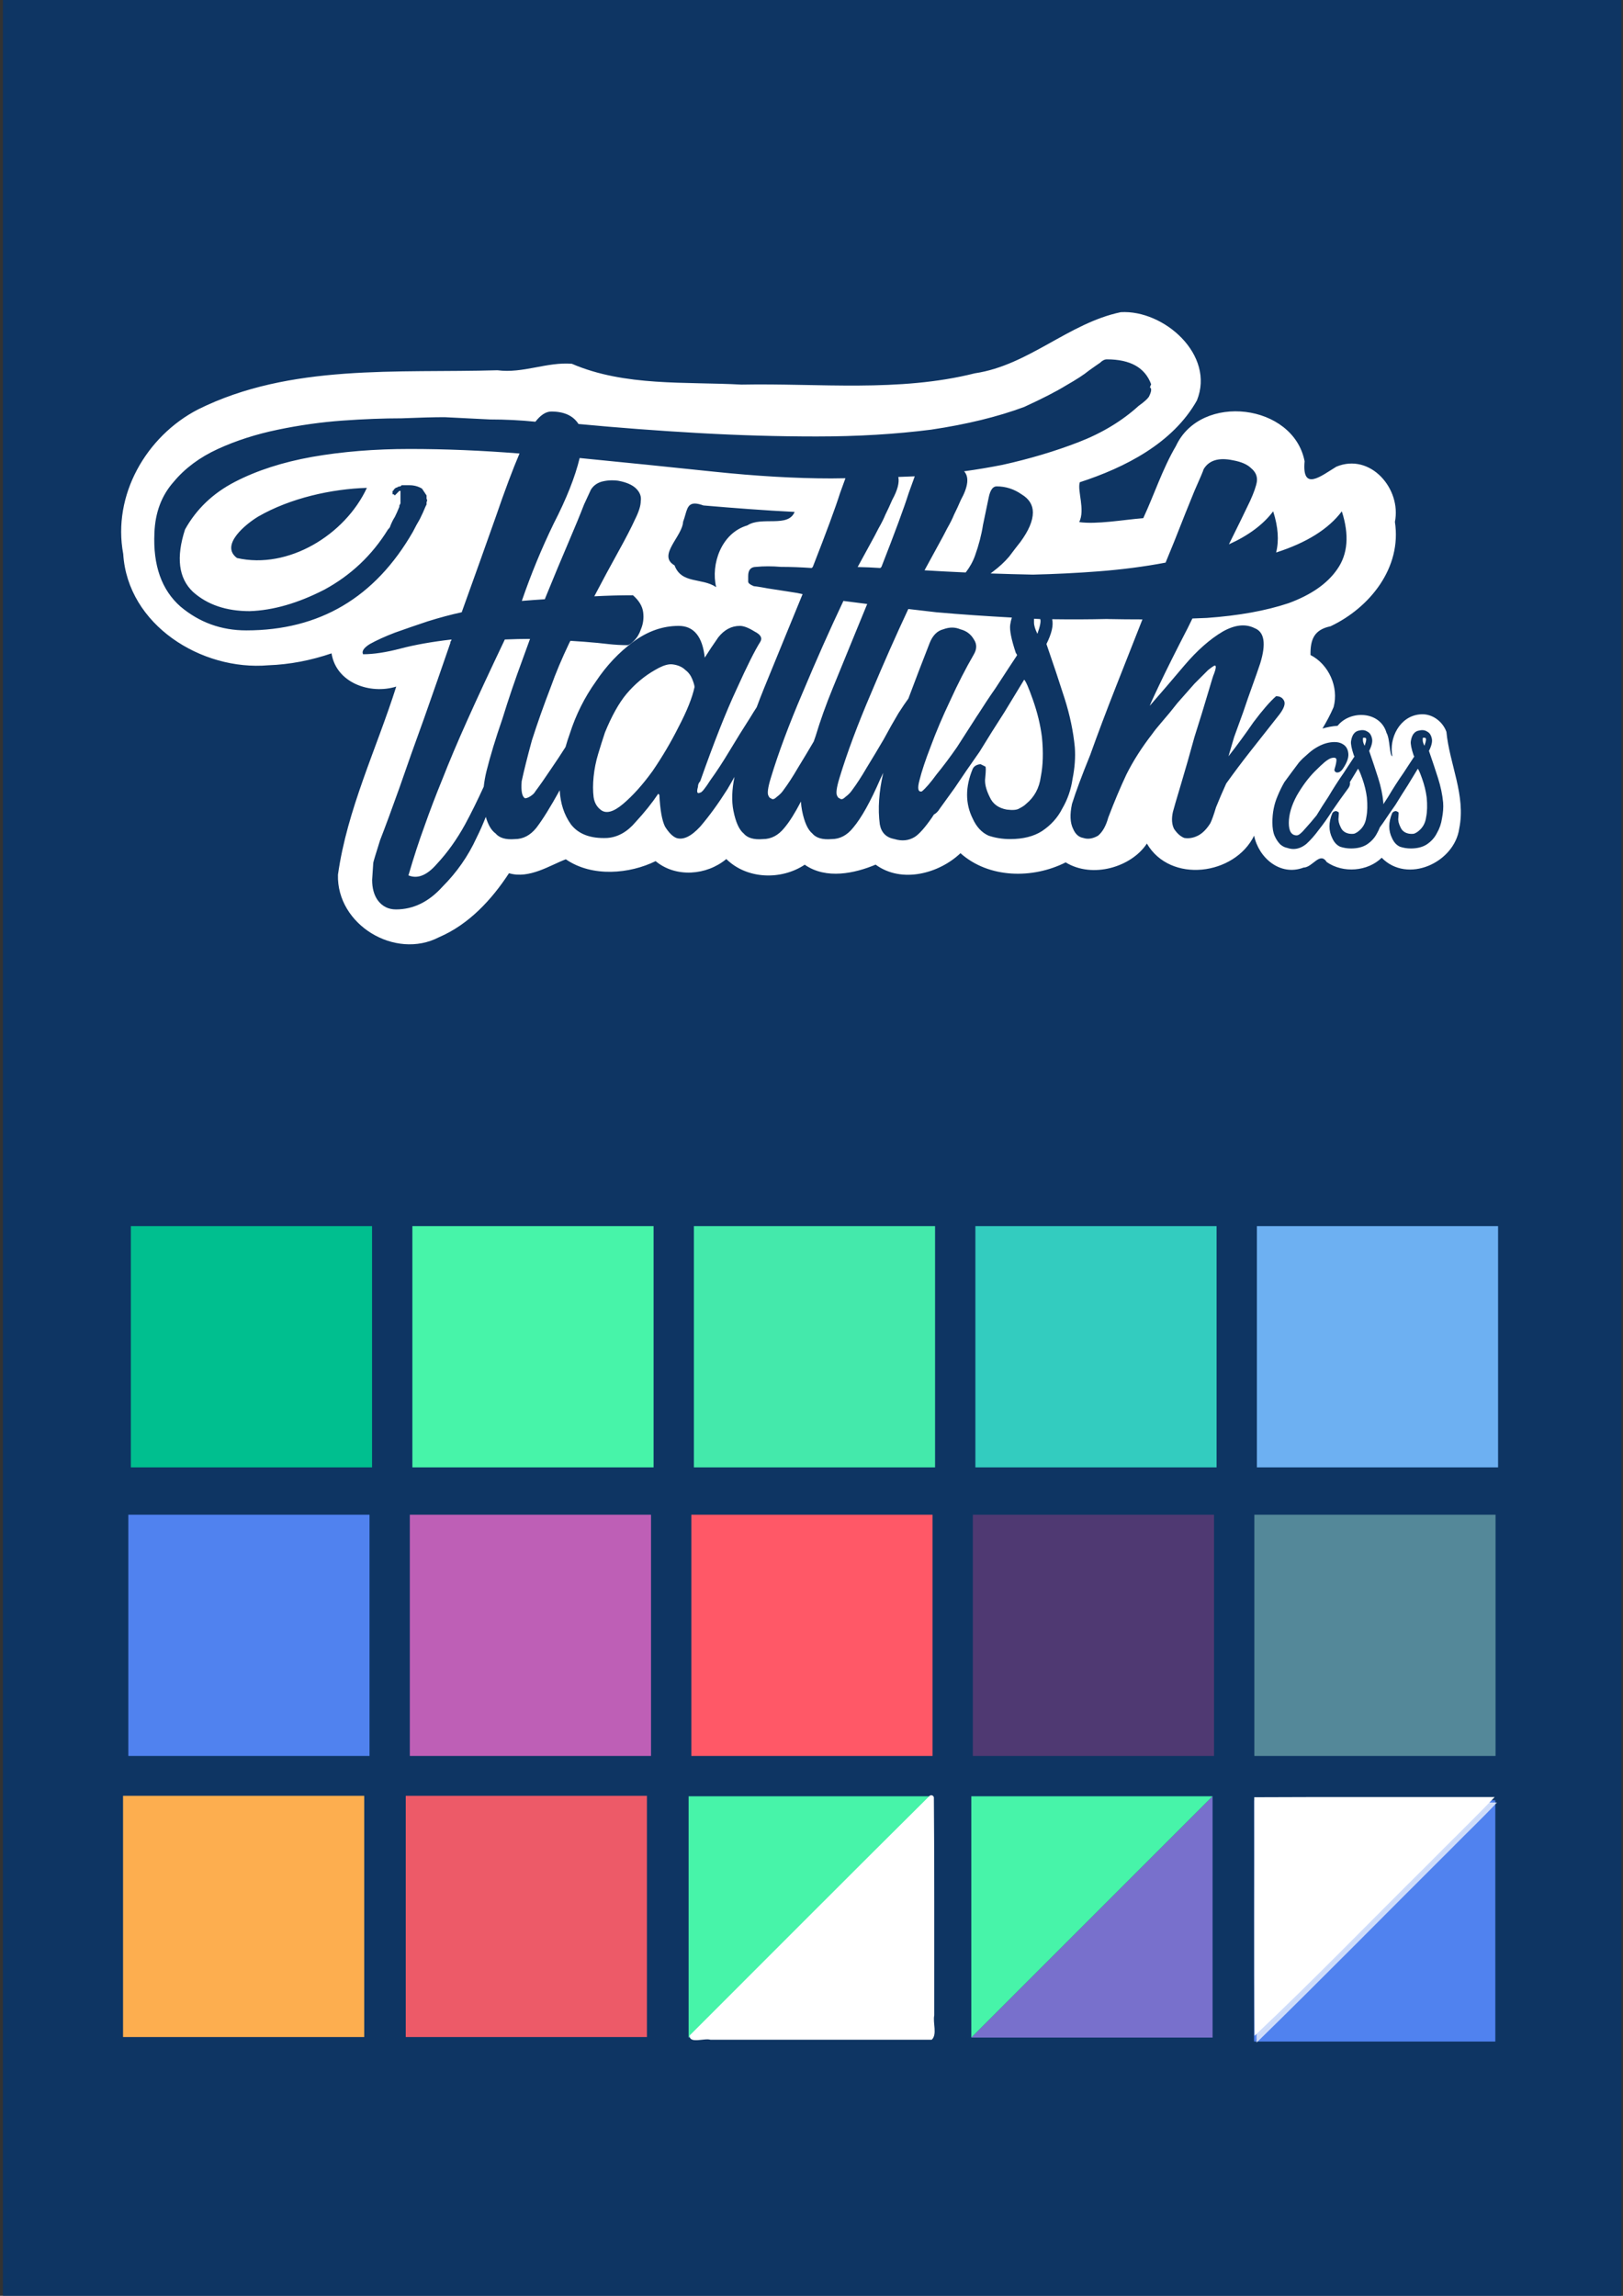 <?xml version="1.0" encoding="UTF-8" standalone="no"?>
<!-- Created with Inkscape (http://www.inkscape.org/) -->

<svg
   xmlns:dc="http://purl.org/dc/elements/1.1/"
   xmlns:cc="http://creativecommons.org/ns#"
   xmlns:rdf="http://www.w3.org/1999/02/22-rdf-syntax-ns#"
   xmlns:svg="http://www.w3.org/2000/svg"
   xmlns="http://www.w3.org/2000/svg"
   xmlns:sodipodi="http://sodipodi.sourceforge.net/DTD/sodipodi-0.dtd"
   xmlns:inkscape="http://www.inkscape.org/namespaces/inkscape"
   width="210mm"
   height="297mm"
   viewBox="0 0 210 297"
   version="1.1"
   id="svg5107"
   inkscape:version="0.91 r13725"
   sodipodi:docname="colores.svg">
  <rect x="0" y="0" width="210" height="297" fill="#333333" stroke="none"/>
  <defs
     id="defs5101" />
  <sodipodi:namedview
     id="base"
     pagecolor="#ffffff"
     bordercolor="#666666"
     borderopacity="1.0"
     inkscape:pageopacity="0.0"
     inkscape:pageshadow="2"
     inkscape:zoom="0.7"
     inkscape:cx="1155.3059"
     inkscape:cy="278.06161"
     inkscape:document-units="mm"
     inkscape:current-layer="layer1"
     showgrid="false"
     inkscape:window-width="1280"
     inkscape:window-height="687"
     inkscape:window-x="0"
     inkscape:window-y="1"
     inkscape:window-maximized="1"
     inkscape:snap-object-midpoints="true" />
  <g
     inkscape:label="Capa 1"
     inkscape:groupmode="layer"
     id="layer1">
    <g
       id="g5931"
       inkscape:export-xdpi="96"
       inkscape:export-ydpi="96">
      <rect
         ry="0"
         y="-0.089"
         x="0.378"
         height="297.882"
         width="209.418"
         id="rect5827"
         style="opacity:1;fill:#003776;fill-opacity:0.723;fill-rule:nonzero;stroke:none;stroke-width:0.345;stroke-opacity:1" />
      <path
         id="path3735-2-1"
         d="m 145.009,40.386 v 0.002 c -6.744,1.412 -11.921,6.869 -18.863,7.903 -9.852,2.475 -20.151,1.27 -30.204,1.464 -7.182,-0.392 -15.097,0.262 -21.951,-2.695 -3.246,-0.256 -6.309,1.272 -9.626,0.84 -12.943,0.376 -26.785,-0.877 -38.735,5.062 -6.722,3.47 -11.105,11.106 -9.686,18.703 0.569,9.182 10.127,15.147 18.778,14.399 2.783,-0.098 5.543,-0.641 8.176,-1.542 0.601,3.821 4.986,5.355 8.373,4.298 -2.561,8.078 -6.36,15.907 -7.543,24.342 -0.182,6.458 7.388,11.043 13.08,8.079 3.843,-1.647 6.802,-4.835 9.049,-8.276 2.634,0.776 5.311,-1.035 7.353,-1.803 3.438,2.365 8.294,1.874 11.62,0.239 2.607,2.174 6.61,1.852 9.146,-0.272 2.673,2.638 7.118,2.751 10.147,0.734 2.777,1.947 6.516,1.108 9.173,-0.009 3.444,2.516 8.294,1.081 10.979,-1.481 3.678,3.282 9.356,3.338 13.611,1.189 3.484,2.135 8.522,0.594 10.508,-2.433 3.035,5.203 11.361,4.113 13.877,-1.021 0.581,2.862 3.373,5.276 6.395,4.127 1.191,-0.023 2.099,-2.123 3.01,-0.706 2.117,1.471 5.303,1.203 7.101,-0.566 3.322,3.408 9.416,0.651 10.035,-3.794 0.871,-4.268 -1.264,-8.322 -1.66,-12.492 -0.442,-1.231 -1.599,-2.174 -2.9,-2.27 -0.186,-0.014 -0.376,-0.012 -0.566,0.012 -2.578,0.251 -3.998,3.071 -3.53,5.418 -0.387,-0.084 -0.285,-2.232 -0.755,-3.031 -0.803,-2.821 -4.674,-2.989 -6.331,-0.913 -0.679,0.045 -1.329,0.174 -1.958,0.355 0.536,-0.892 1.028,-1.809 1.44,-2.77 0.702,-2.59 -0.625,-5.533 -2.986,-6.74 -0.035,-2.025 0.473,-3.278 2.592,-3.719 5.1,-2.415 9.241,-7.591 8.328,-13.502 0.867,-4.286 -3.176,-8.975 -7.576,-7.144 -2.03,1.237 -4.466,3.255 -4.109,-0.707 -1.44,-7.441 -13.407,-8.911 -16.642,-1.98 -1.739,2.958 -2.794,6.245 -4.233,9.347 -2.665,0.217 -6.024,0.826 -8.285,0.509 0.789,-1.625 -0.265,-4.028 0.07,-5.155 5.847,-1.902 12.04,-5.045 15.153,-10.576 2.4,-5.898 -4.266,-11.765 -9.856,-11.426 z m -1.786,6.103 h 0.002 c 3.032,0 4.94,1.075 5.722,3.227 -0.098,0.196 -0.146,0.342 -0.146,0.44 0.098,0 0.146,0.098 0.146,0.294 0,0.196 -0.099,0.489 -0.294,0.881 -0.196,0.293 -0.636,0.684 -1.321,1.173 -2.152,1.956 -4.744,3.522 -7.776,4.695 -3.032,1.174 -6.308,2.152 -9.829,2.934 -1.616,0.323 -3.279,0.6 -4.982,0.836 0.673,0.733 0.535,1.968 -0.424,3.712 -0.293,0.685 -0.587,1.32 -0.881,1.907 -0.196,0.489 -0.489,1.076 -0.881,1.761 -0.293,0.587 -0.684,1.32 -1.173,2.2 -0.489,0.88 -1.076,1.957 -1.761,3.228 1.701,0.109 3.492,0.199 5.327,0.28 0.504,-0.645 0.917,-1.367 1.21,-2.188 0.489,-1.369 0.831,-2.689 1.027,-3.961 0.293,-1.369 0.537,-2.543 0.733,-3.521 0.196,-0.978 0.538,-1.467 1.027,-1.467 1.174,0 2.25,0.342 3.228,1.027 0.978,0.587 1.467,1.37 1.467,2.348 0,1.076 -0.537,2.346 -1.613,3.813 -0.391,0.489 -0.88,1.125 -1.467,1.907 -0.587,0.685 -1.273,1.32 -2.055,1.907 -0.109,0.093 -0.224,0.177 -0.337,0.263 1.77,0.062 3.596,0.112 5.48,0.151 2.848,-0.07 5.632,-0.205 8.341,-0.413 3.139,-0.237 6.077,-0.618 8.822,-1.142 0.347,-0.85 0.774,-1.884 1.095,-2.673 1.076,-2.739 1.955,-4.938 2.64,-6.601 0.782,-1.761 1.175,-2.69 1.175,-2.788 0.685,-1.174 1.956,-1.564 3.815,-1.173 1.076,0.196 1.859,0.538 2.348,1.027 0.587,0.489 0.831,1.075 0.733,1.76 -0.098,0.587 -0.391,1.419 -0.881,2.495 -0.683,1.441 -1.635,3.383 -2.73,5.589 2.528,-1.139 4.441,-2.56 5.724,-4.27 0.65,2.015 0.77,3.787 0.384,5.327 3.945,-1.266 6.784,-3.039 8.5,-5.327 0.978,3.032 0.783,5.527 -0.587,7.483 -1.272,1.858 -3.374,3.325 -6.309,4.401 -2.934,0.978 -6.456,1.614 -10.564,1.907 -0.615,0.03 -1.247,0.05 -1.873,0.073 -0.204,0.411 -0.409,0.839 -0.613,1.248 -1.467,2.836 -2.69,5.281 -3.668,7.335 -0.978,2.054 -1.37,2.934 -1.175,2.64 1.369,-1.565 2.838,-3.276 4.403,-5.134 1.663,-1.956 3.325,-3.425 4.988,-4.403 1.565,-0.88 2.934,-1.026 4.107,-0.439 1.272,0.489 1.517,2.004 0.734,4.548 -0.293,0.88 -0.636,1.858 -1.027,2.934 -0.391,1.076 -0.783,2.201 -1.175,3.374 l -1.173,3.228 c -0.293,0.978 -0.539,1.809 -0.734,2.494 1.076,-1.369 2.152,-2.836 3.228,-4.401 1.174,-1.565 2.152,-2.69 2.934,-3.374 0.489,0 0.831,0.195 1.027,0.587 0.196,0.391 3.3e-4,0.979 -0.587,1.761 -1.467,1.858 -2.739,3.472 -3.815,4.842 -1.076,1.369 -2.102,2.738 -3.08,4.107 -0.489,1.076 -0.93,2.104 -1.321,3.082 -0.293,0.978 -0.537,1.662 -0.733,2.054 -0.489,0.782 -1.028,1.32 -1.615,1.613 -0.587,0.293 -1.173,0.392 -1.76,0.294 -0.489,-0.196 -0.93,-0.588 -1.321,-1.175 -0.293,-0.587 -0.342,-1.32 -0.146,-2.2 0.098,-0.391 0.44,-1.565 1.027,-3.521 0.587,-1.956 1.173,-4.011 1.76,-6.162 0.685,-2.152 1.272,-4.059 1.761,-5.722 0.489,-1.663 0.734,-2.445 0.734,-2.348 0.293,-0.782 0.342,-1.173 0.146,-1.173 -0.098,0 -0.391,0.195 -0.881,0.587 l -1.761,1.76 c -0.685,0.782 -1.417,1.615 -2.2,2.495 -0.685,0.88 -1.369,1.711 -2.054,2.494 -0.587,0.685 -0.979,1.174 -1.175,1.467 -1.369,1.761 -2.494,3.521 -3.374,5.282 -0.782,1.663 -1.565,3.52 -2.348,5.574 -0.293,1.076 -0.732,1.859 -1.319,2.348 -0.685,0.391 -1.321,0.49 -1.907,0.294 -0.587,-0.098 -1.027,-0.49 -1.321,-1.175 -0.391,-0.782 -0.44,-1.857 -0.146,-3.227 0.489,-1.565 1.27,-3.668 2.346,-6.309 0.978,-2.739 2.103,-5.723 3.374,-8.95 l 3.394,-8.613 c -1.452,1.45e-4 -2.92,-0.012 -4.427,-0.043 -0.044,-0.002 -0.088,-0.006 -0.133,-0.009 -2.299,0.055 -4.673,0.064 -7.121,0.03 0.186,0.781 -0.06,1.849 -0.739,3.206 0.88,2.543 1.663,4.89 2.348,7.041 0.685,2.152 1.125,4.255 1.321,6.309 0.098,1.272 -5.9e-4,2.642 -0.294,4.109 -0.196,1.369 -0.636,2.641 -1.321,3.815 -0.587,1.174 -1.466,2.152 -2.64,2.934 -1.076,0.685 -2.446,1.027 -4.109,1.027 -0.978,0 -1.906,-0.147 -2.786,-0.44 -0.88,-0.391 -1.566,-1.124 -2.055,-2.2 -0.978,-1.956 -0.978,-4.109 0,-6.456 0.098,-0.196 0.245,-0.342 0.44,-0.44 0.196,-0.098 0.392,-0.146 0.588,-0.146 l 0.587,0.294 c 0.098,0 0.098,0.489 0,1.467 -0.098,0.685 0.097,1.516 0.587,2.494 0.391,0.88 1.124,1.418 2.2,1.613 0.782,0.098 1.321,0.049 1.615,-0.146 0.391,-0.196 0.685,-0.391 0.881,-0.587 1.076,-0.88 1.712,-2.055 1.907,-3.522 0.293,-1.467 0.342,-3.178 0.146,-5.134 -0.196,-1.565 -0.588,-3.179 -1.175,-4.842 -0.544,-1.54 -0.911,-2.378 -1.119,-2.576 -0.009,0.023 -0.017,0.046 -0.054,0.082 -0.587,0.978 -1.418,2.347 -2.494,4.107 -1.076,1.663 -2.152,3.375 -3.228,5.136 -1.174,1.663 -2.249,3.227 -3.227,4.694 -0.978,1.369 -1.614,2.25 -1.907,2.642 -0.228,0.38 -0.486,0.638 -0.773,0.782 -0.077,0.12 -0.177,0.273 -0.252,0.391 -0.88,1.272 -1.615,2.104 -2.201,2.495 -0.782,0.489 -1.662,0.586 -2.64,0.293 -1.076,-0.196 -1.712,-0.831 -1.907,-1.907 -0.268,-2.012 -0.112,-4.236 0.448,-6.662 -0.126,0.265 -0.257,0.529 -0.381,0.794 -1.272,2.934 -2.446,5.037 -3.522,6.309 -0.783,0.978 -1.712,1.467 -2.788,1.467 -1.174,0.098 -2.005,-0.146 -2.494,-0.733 -0.587,-0.489 -1.026,-1.467 -1.319,-2.934 -0.076,-0.38 -0.124,-0.779 -0.148,-1.192 -0.748,1.442 -1.463,2.599 -2.134,3.392 -0.782,0.978 -1.712,1.467 -2.788,1.467 -1.174,0.098 -2.005,-0.146 -2.494,-0.733 -0.587,-0.489 -1.026,-1.467 -1.319,-2.934 -0.254,-1.272 -0.196,-2.74 0.137,-4.379 -0.304,0.53 -0.597,1.061 -0.915,1.591 -1.174,1.858 -2.347,3.472 -3.521,4.842 -1.174,1.272 -2.202,1.761 -3.082,1.467 -0.489,-0.196 -0.978,-0.685 -1.467,-1.467 -0.391,-0.782 -0.635,-2.153 -0.733,-4.109 l -0.148,-0.146 c -0.782,1.174 -1.76,2.397 -2.934,3.668 -1.076,1.272 -2.298,1.956 -3.667,2.054 -2.152,0.098 -3.717,-0.49 -4.695,-1.761 -0.88,-1.233 -1.361,-2.705 -1.449,-4.413 -1.201,2.169 -2.215,3.808 -3.019,4.853 -0.782,0.978 -1.712,1.467 -2.788,1.467 -1.174,0.098 -2.005,-0.146 -2.494,-0.733 -0.55,-0.393 -0.967,-1.117 -1.264,-2.14 -0.345,0.88 -0.737,1.783 -1.209,2.727 -1.076,2.347 -2.543,4.45 -4.401,6.309 -1.761,1.956 -3.766,2.934 -6.016,2.934 -0.978,0 -1.761,-0.391 -2.348,-1.173 -0.489,-0.685 -0.733,-1.566 -0.733,-2.642 l 0.145,-2.201 c -3.2e-5,-0.098 0.294,-1.076 0.881,-2.934 0.685,-1.761 1.516,-4.01 2.494,-6.749 0.978,-2.836 2.054,-5.867 3.228,-9.095 1.174,-3.326 2.299,-6.553 3.374,-9.683 v -0.148 c 0.098,-0.098 0.146,-0.195 0.146,-0.293 -2.543,0.293 -4.743,0.684 -6.601,1.173 -1.858,0.489 -3.472,0.734 -4.842,0.734 -0.196,-0.391 0.096,-0.832 0.879,-1.321 0.88,-0.489 1.957,-0.978 3.228,-1.467 1.369,-0.489 2.788,-0.978 4.255,-1.467 1.565,-0.489 3.032,-0.881 4.401,-1.175 1.761,-4.89 3.228,-8.998 4.401,-12.323 1.174,-3.423 2.2,-6.162 3.08,-8.216 -4.89,-0.391 -9.634,-0.587 -14.231,-0.587 -4.499,0 -8.705,0.342 -12.617,1.027 -3.815,0.685 -7.141,1.76 -9.977,3.227 -2.836,1.467 -4.988,3.521 -6.455,6.162 -1.174,3.619 -0.832,6.309 1.027,8.07 1.858,1.663 4.303,2.494 7.335,2.494 3.032,-0.098 6.26,-1.027 9.683,-2.788 3.423,-1.858 6.162,-4.45 8.216,-7.776 0.196,-0.196 0.294,-0.342 0.294,-0.44 0.196,-0.489 0.391,-0.88 0.587,-1.173 0.196,-0.391 0.391,-0.832 0.587,-1.321 V 65.413 l 0.148,-0.294 v -0.733 -0.881 h -0.148 l -0.44,0.44 -0.146,0.146 -0.146,-0.146 h -0.148 v -0.294 -0.146 c 0.098,0 0.148,-0.05 0.148,-0.148 l 0.146,-0.146 c 0.098,-0.098 0.196,-0.145 0.294,-0.145 0.098,-0.098 0.245,-0.146 0.44,-0.146 l 0.146,-0.148 h 0.44 0.587 c 0.587,0 1.124,0.147 1.613,0.44 l 0.588,0.881 v 0.44 c 0.098,0.098 0.098,0.245 0,0.44 v 0.293 l -0.148,0.294 c -0.196,0.489 -0.439,1.026 -0.733,1.613 -0.293,0.489 -0.587,1.028 -0.881,1.615 -4.89,8.509 -12.08,12.763 -21.567,12.763 -3.228,0 -6.063,-1.026 -8.508,-3.08 -2.445,-2.152 -3.57,-5.331 -3.374,-9.537 0.098,-2.641 0.929,-4.842 2.494,-6.603 1.467,-1.761 3.375,-3.178 5.722,-4.253 2.347,-1.076 4.939,-1.909 7.776,-2.495 2.836,-0.587 5.624,-0.977 8.362,-1.173 2.739,-0.196 5.282,-0.294 7.629,-0.294 2.347,-0.098 4.205,-0.146 5.574,-0.146 l 5.87,0.294 c 1.956,0 3.912,0.097 5.868,0.293 0.685,-0.88 1.369,-1.319 2.054,-1.319 1.663,0 2.836,0.537 3.521,1.613 5.184,0.489 10.369,0.88 15.553,1.173 5.184,0.293 10.269,0.44 15.257,0.44 5.282,0 10.222,-0.294 14.819,-0.881 4.597,-0.685 8.607,-1.663 12.031,-2.934 2.347,-1.076 4.157,-2.004 5.428,-2.786 1.369,-0.782 2.347,-1.418 2.934,-1.907 0.685,-0.489 1.174,-0.833 1.467,-1.028 0.293,-0.293 0.587,-0.439 0.881,-0.439 z M 75.002,59.252 c -0.587,2.445 -1.712,5.282 -3.374,8.51 -1.565,3.228 -2.935,6.552 -4.109,9.976 0.993,-0.083 1.985,-0.151 2.977,-0.216 0.029,-0.073 0.056,-0.151 0.084,-0.224 1.076,-2.641 2.054,-4.987 2.934,-7.041 0.88,-2.054 1.565,-3.718 2.054,-4.989 l 0.881,-1.907 c 0.293,-0.489 0.734,-0.831 1.321,-1.027 0.685,-0.196 1.417,-0.244 2.2,-0.146 1.076,0.196 1.859,0.538 2.348,1.027 0.489,0.489 0.684,1.028 0.587,1.615 0,0.587 -0.244,1.368 -0.733,2.346 -0.489,1.076 -1.223,2.494 -2.201,4.255 -0.976,1.758 -2.002,3.662 -3.076,5.712 1.625,-0.089 3.29,-0.136 5.004,-0.136 0.782,0.685 1.223,1.417 1.321,2.2 0.098,0.782 -6.12e-4,1.517 -0.294,2.201 -0.196,0.587 -0.489,1.076 -0.881,1.467 -0.391,0.391 -0.685,0.587 -0.881,0.587 -0.782,0 -1.614,-0.049 -2.494,-0.146 -0.782,-0.098 -1.809,-0.196 -3.08,-0.294 -0.492,-0.041 -1.206,-0.081 -1.783,-0.122 -0.048,0.092 -0.097,0.178 -0.145,0.27 -0.978,2.054 -1.761,3.912 -2.348,5.574 -0.978,2.543 -1.809,4.891 -2.494,7.043 -0.587,2.152 -1.027,3.912 -1.321,5.282 -0.098,1.272 0.049,2.004 0.44,2.2 0.196,0 0.441,-0.097 0.734,-0.292 0.293,-0.196 0.489,-0.392 0.587,-0.588 0.587,-0.782 1.271,-1.76 2.054,-2.934 0.649,-0.937 1.261,-1.874 1.857,-2.81 0.161,-0.568 0.345,-1.146 0.558,-1.737 0.782,-2.445 1.907,-4.695 3.374,-6.749 1.369,-2.054 2.983,-3.766 4.842,-5.136 1.858,-1.369 3.814,-2.054 5.868,-2.054 1.956,0 3.081,1.369 3.374,4.107 0.489,-0.782 1.075,-1.662 1.76,-2.64 0.782,-0.978 1.712,-1.467 2.788,-1.467 0.489,0 1.125,0.244 1.907,0.733 0.782,0.391 1.028,0.832 0.734,1.321 -0.685,1.076 -1.713,3.13 -3.082,6.162 -1.369,2.934 -2.933,6.896 -4.694,11.884 -0.196,0.196 -0.294,0.439 -0.294,0.733 -0.196,0.685 -0.097,0.93 0.294,0.734 0.196,0 0.635,-0.539 1.319,-1.615 0.782,-1.076 1.614,-2.348 2.494,-3.815 0.88,-1.467 1.761,-2.884 2.642,-4.254 0.32,-0.534 0.585,-0.945 0.854,-1.363 0.297,-0.804 0.61,-1.618 0.951,-2.452 l 2.64,-6.456 c 0.88,-2.152 1.663,-4.059 2.348,-5.722 -0.391,-0.098 -0.929,-0.195 -1.613,-0.293 -0.587,-0.098 -1.223,-0.196 -1.907,-0.294 -0.685,-0.098 -1.272,-0.195 -1.761,-0.293 -0.587,-0.098 -0.929,-0.148 -1.027,-0.148 -0.489,-0.196 -0.733,-0.391 -0.733,-0.587 v -0.733 c 0,-0.782 0.342,-1.175 1.027,-1.175 0.978,-0.098 2.053,-0.098 3.227,0 1.272,0 2.593,0.049 3.962,0.146 l 0.146,-0.146 c 1.761,-4.499 2.934,-7.678 3.521,-9.537 0.311,-0.844 0.53,-1.45 0.7,-1.931 -0.604,0.006 -1.215,0.024 -1.816,0.024 -4.597,0 -9.684,-0.292 -15.259,-0.879 C 86.738,60.426 80.969,59.839 75.002,59.252 Z m 43.356,2.367 c -0.712,0.035 -1.417,0.054 -2.125,0.082 0.157,0.732 -0.104,1.722 -0.795,2.979 -0.293,0.685 -0.587,1.321 -0.881,1.907 -0.196,0.489 -0.489,1.076 -0.881,1.761 -0.293,0.587 -0.684,1.32 -1.173,2.2 -0.425,0.765 -0.958,1.746 -1.531,2.807 0.954,0.02 1.926,0.055 2.933,0.127 l 0.146,-0.146 c 1.761,-4.499 2.934,-7.678 3.521,-9.537 0.365,-0.991 0.616,-1.69 0.787,-2.18 z m -70.887,1.495 c -2.822,6.072 -10.159,10.584 -16.808,9.074 -2.247,-1.669 1.155,-4.407 2.751,-5.365 4.182,-2.412 9.557,-3.58 14.057,-3.709 z m 42.517,2.031 c 0.269,0.014 0.604,0.09 1.025,0.243 3.929,0.336 7.863,0.64 11.802,0.837 -0.846,2.083 -4.261,0.527 -6.113,1.743 -3.388,0.988 -4.752,5.053 -4.036,7.988 -1.858,-1.25 -4.481,-0.376 -5.389,-2.818 -2.256,-1.281 1.008,-3.718 1.109,-5.638 0.486,-1.283 0.433,-2.414 1.601,-2.355 z M 109.129,77.738 c -1.761,3.717 -3.521,7.679 -5.282,11.884 -1.761,4.108 -3.129,7.776 -4.107,11.004 -0.391,1.272 -0.49,2.054 -0.294,2.348 0.098,0.196 0.196,0.293 0.294,0.293 0.196,0.196 0.439,0.147 0.733,-0.146 0.391,-0.293 0.685,-0.587 0.881,-0.881 0.587,-0.782 1.223,-1.76 1.907,-2.934 0.721,-1.172 1.389,-2.292 2.027,-3.38 0.09,-0.253 0.155,-0.461 0.254,-0.728 0.587,-1.956 1.321,-4.009 2.201,-6.161 l 2.64,-6.456 c 0.684,-1.672 1.258,-3.069 1.824,-4.446 -1.03,-0.131 -2.104,-0.264 -3.077,-0.395 z m 8.397,1.045 c -1.598,3.415 -3.197,7.021 -4.795,10.84 -1.761,4.108 -3.129,7.776 -4.107,11.004 -0.391,1.272 -0.49,2.054 -0.294,2.348 0.098,0.196 0.196,0.293 0.294,0.293 0.196,0.196 0.439,0.147 0.733,-0.146 0.391,-0.293 0.685,-0.587 0.881,-0.881 0.587,-0.782 1.223,-1.76 1.907,-2.934 0.782,-1.272 1.515,-2.495 2.2,-3.668 0.685,-1.272 1.321,-2.396 1.907,-3.374 0.522,-0.82 0.932,-1.415 1.284,-1.894 0.845,-2.263 1.761,-4.658 2.758,-7.201 0.391,-0.978 0.979,-1.566 1.761,-1.761 0.782,-0.293 1.517,-0.293 2.201,0 0.782,0.196 1.368,0.636 1.76,1.321 0.391,0.587 0.391,1.223 0,1.907 -1.076,1.858 -2.102,3.863 -3.08,6.015 -0.978,2.054 -1.809,4.01 -2.494,5.868 -0.685,1.761 -1.174,3.228 -1.467,4.401 -0.293,1.076 -0.196,1.565 0.293,1.467 0.489,-0.391 1.125,-1.124 1.907,-2.2 0.88,-1.076 1.761,-2.251 2.642,-3.522 l 2.64,-4.107 c 0.036,-0.05 0.056,-0.079 0.091,-0.128 0.737,-1.159 1.485,-2.295 2.254,-3.392 1.272,-1.956 2.201,-3.375 2.788,-4.255 0,-0.098 -0.049,-0.196 -0.146,-0.294 -0.587,-1.761 -0.832,-2.982 -0.734,-3.667 0.048,-0.334 0.121,-0.644 0.215,-0.931 -3.277,-0.182 -6.537,-0.397 -9.762,-0.684 -1.268,-0.141 -2.431,-0.282 -3.634,-0.422 z m 16.275,1.264 c -0.002,0.014 -0.012,0.023 -0.012,0.039 v 0.44 c 0,0.391 0.147,0.88 0.44,1.467 0.359,-1.006 0.479,-1.639 0.363,-1.906 -0.026,-5.78e-4 -0.053,-7.8e-4 -0.081,-0.002 -0.238,-0.012 -0.473,-0.029 -0.71,-0.039 z m -65.22,2.606 c -1.002,5.7e-5 -2.088,0.026 -3.261,0.075 -1.956,4.108 -3.57,7.579 -4.842,10.416 -1.272,2.836 -2.348,5.38 -3.228,7.629 -0.88,2.152 -1.663,4.206 -2.348,6.162 -0.685,1.858 -1.369,3.961 -2.054,6.309 1.174,0.489 2.395,6e-5 3.667,-1.467 1.369,-1.467 2.593,-3.179 3.668,-5.136 0.802,-1.481 1.604,-3.114 2.406,-4.867 0.074,-0.648 0.183,-1.316 0.361,-2.028 0.489,-1.956 1.173,-4.206 2.054,-6.749 0.782,-2.543 1.664,-5.135 2.642,-7.776 0.311,-0.872 0.623,-1.717 0.934,-2.569 z m 18.021,3.292 c -0.514,0.055 -1.138,0.303 -1.872,0.743 -1.369,0.782 -2.591,1.809 -3.667,3.08 -0.978,1.174 -1.908,2.837 -2.788,4.989 -0.293,0.88 -0.587,1.808 -0.881,2.786 -0.293,0.978 -0.489,1.956 -0.587,2.934 -0.098,0.978 -0.098,1.859 0,2.642 0.098,0.685 0.391,1.222 0.881,1.613 0.685,0.587 1.663,0.343 2.934,-0.733 1.272,-1.076 2.543,-2.494 3.815,-4.255 1.272,-1.858 2.396,-3.766 3.374,-5.722 1.076,-2.054 1.76,-3.766 2.054,-5.136 0,-0.196 -0.098,-0.538 -0.294,-1.027 -0.196,-0.489 -0.488,-0.88 -0.879,-1.173 -0.391,-0.391 -0.93,-0.636 -1.615,-0.734 -0.147,-0.023 -0.305,-0.026 -0.476,-0.009 z m 89.589,8.509 h 0.002 0.002 c 0.274,-0.017 0.52,0.048 0.739,0.194 0.293,0.147 0.49,0.44 0.588,0.881 0.098,0.391 -0.026,0.929 -0.367,1.613 0.44,1.272 0.831,2.446 1.173,3.522 0.342,1.076 0.563,2.127 0.661,3.154 0.006,0.071 -0.003,0.15 0,0.222 0.202,-0.314 0.398,-0.621 0.621,-0.955 0.636,-1.076 1.296,-2.104 1.98,-3.082 0.636,-0.978 1.101,-1.687 1.394,-2.127 0,-0.049 -0.022,-0.097 -0.072,-0.146 -0.293,-0.88 -0.416,-1.492 -0.367,-1.834 0.049,-0.342 0.147,-0.636 0.294,-0.881 0.196,-0.293 0.464,-0.464 0.806,-0.513 0.391,-0.098 0.733,-0.049 1.027,0.146 0.293,0.147 0.49,0.44 0.588,0.881 0.098,0.391 -0.026,0.929 -0.367,1.613 0.44,1.272 0.831,2.446 1.173,3.522 0.342,1.076 0.563,2.127 0.661,3.154 0.049,0.636 -0.002,1.32 -0.149,2.054 -0.098,0.685 -0.317,1.321 -0.66,1.907 -0.293,0.587 -0.734,1.076 -1.321,1.467 -0.538,0.342 -1.222,0.515 -2.054,0.515 -0.489,0 -0.954,-0.076 -1.394,-0.222 -0.44,-0.196 -0.782,-0.562 -1.027,-1.1 -0.489,-0.978 -0.489,-2.054 0,-3.228 0.049,-0.098 0.123,-0.17 0.221,-0.219 0.098,-0.049 0.195,-0.073 0.293,-0.073 l 0.294,0.146 c 0.049,0 0.049,0.244 0,0.733 -0.049,0.342 0.048,0.759 0.293,1.248 0.196,0.44 0.563,0.71 1.101,0.807 0.391,0.049 0.659,0.023 0.806,-0.074 0.196,-0.098 0.342,-0.195 0.44,-0.293 0.538,-0.44 0.856,-1.028 0.954,-1.761 0.147,-0.734 0.171,-1.589 0.073,-2.567 -0.098,-0.782 -0.293,-1.589 -0.587,-2.421 -0.272,-0.77 -0.456,-1.189 -0.56,-1.288 -0.006,0.012 -0.008,0.023 -0.025,0.04 -0.293,0.489 -0.71,1.175 -1.248,2.055 -0.538,0.831 -1.075,1.687 -1.613,2.567 -0.587,0.831 -1.124,1.614 -1.613,2.348 -0.213,0.298 -0.267,0.369 -0.415,0.575 -0.099,0.256 -0.214,0.505 -0.354,0.745 -0.293,0.587 -0.734,1.076 -1.321,1.467 -0.538,0.342 -1.222,0.515 -2.054,0.515 -0.489,0 -0.954,-0.074 -1.394,-0.221 -0.44,-0.196 -0.782,-0.562 -1.027,-1.1 -0.489,-0.978 -0.489,-2.054 0,-3.228 0.049,-0.098 0.123,-0.17 0.221,-0.22 0.098,-0.049 0.195,-0.073 0.293,-0.073 l 0.294,0.146 c 0.049,0 0.049,0.244 0,0.733 -0.049,0.342 0.048,0.759 0.293,1.248 0.196,0.44 0.564,0.71 1.101,0.807 0.391,0.049 0.659,0.023 0.806,-0.075 0.196,-0.098 0.342,-0.195 0.44,-0.293 0.538,-0.44 0.856,-1.028 0.954,-1.761 0.147,-0.734 0.171,-1.589 0.073,-2.567 -0.098,-0.782 -0.293,-1.589 -0.587,-2.421 -0.272,-0.77 -0.456,-1.189 -0.56,-1.288 -0.006,0.012 -0.008,0.023 -0.025,0.04 -0.244,0.406 -0.625,1.031 -1.037,1.707 0.02,0.036 0.031,0.079 0.031,0.127 0,0.245 -0.097,0.49 -0.293,0.734 -0.685,0.929 -1.345,1.857 -1.98,2.786 -0.587,0.929 -1.174,1.762 -1.761,2.495 -0.538,0.734 -1.075,1.344 -1.613,1.833 -0.538,0.44 -1.101,0.661 -1.688,0.661 -0.245,0 -0.514,-0.05 -0.807,-0.148 -0.293,-0.049 -0.586,-0.196 -0.879,-0.44 -0.293,-0.293 -0.539,-0.66 -0.734,-1.1 -0.196,-0.44 -0.293,-1.026 -0.293,-1.76 0,-1.223 0.219,-2.347 0.66,-3.374 0.267,-0.653 0.564,-1.255 0.885,-1.818 0.622,-0.859 1.261,-1.708 1.897,-2.557 0.173,-0.184 0.346,-0.383 0.519,-0.542 0.636,-0.587 1.101,-0.977 1.394,-1.173 0.734,-0.489 1.442,-0.783 2.127,-0.881 0.685,-0.098 1.222,-0.023 1.613,0.221 0.44,0.245 0.685,0.659 0.734,1.246 0.049,0.538 -0.196,1.198 -0.734,1.981 -0.245,0.342 -0.512,0.489 -0.806,0.44 -0.245,-0.098 -0.319,-0.269 -0.221,-0.513 0.147,-0.489 0.221,-0.855 0.221,-1.1 0,-0.293 -0.245,-0.368 -0.734,-0.221 -0.245,0.098 -0.512,0.269 -0.806,0.513 -0.293,0.245 -0.71,0.637 -1.248,1.175 -0.831,0.831 -1.614,1.882 -2.348,3.154 -0.685,1.272 -1.027,2.446 -1.027,3.522 0,1.076 0.342,1.613 1.027,1.613 0.245,0 0.611,-0.294 1.1,-0.881 0.467,-0.509 0.956,-1.083 1.46,-1.703 0.442,-0.735 0.941,-1.526 1.527,-2.404 0.636,-1.076 1.296,-2.104 1.98,-3.082 0.636,-0.978 1.101,-1.687 1.394,-2.127 0,-0.049 -0.023,-0.097 -0.073,-0.146 -0.293,-0.88 -0.416,-1.492 -0.367,-1.834 0.049,-0.342 0.147,-0.636 0.294,-0.881 0.196,-0.293 0.464,-0.465 0.806,-0.513 0.097,-0.023 0.191,-0.04 0.282,-0.046 z m 0.23,0.982 c -0.049,0.012 -0.073,0.042 -0.073,0.091 v 0.221 c 0,0.196 0.074,0.439 0.221,0.733 0.245,-0.685 0.269,-1.027 0.073,-1.027 -0.098,-0.023 -0.172,-0.029 -0.221,-0.017 z m 7.737,0 c -0.049,0.012 -0.073,0.042 -0.073,0.091 v 0.221 c 0,0.196 0.074,0.439 0.221,0.733 0.245,-0.685 0.269,-1.027 0.073,-1.027 -0.098,-0.023 -0.172,-0.029 -0.221,-0.017 z"
         style="opacity:1;fill:#ffffff;fill-opacity:1;fill-rule:nonzero;stroke:none;stroke-width:0.546"
         inkscape:connector-curvature="0" />
      <rect
         y="158.621"
         x="16.933"
         height="31.208"
         width="31.208"
         id="rect5125"
         style="opacity:1;fill:#00bf8f;fill-opacity:1;fill-rule:nonzero;stroke:none;stroke-width:0.237;stroke-opacity:1" />
      <rect
         y="158.621"
         x="53.357"
         height="31.208"
         width="31.208"
         id="rect5125-9"
         style="opacity:1;fill:#47f4a9;fill-opacity:1;fill-rule:nonzero;stroke:none;stroke-width:0.237;stroke-opacity:1" />
      <rect
         y="158.621"
         x="89.781"
         height="31.208"
         width="31.208"
         id="rect5125-4"
         style="opacity:1;fill:#47f4af;fill-opacity:0.941;fill-rule:nonzero;stroke:none;stroke-width:0.237;stroke-opacity:1" />
      <rect
         y="158.621"
         x="126.205"
         height="31.208"
         width="31.208"
         id="rect5125-9-7"
         style="opacity:1;fill:#33ccbf;fill-opacity:1;fill-rule:nonzero;stroke:none;stroke-width:0.237;stroke-opacity:1" />
      <rect
         y="158.621"
         x="162.629"
         height="31.208"
         width="31.208"
         id="rect5125-9-7-0"
         style="opacity:1;fill:#6db0f2;fill-opacity:1;fill-rule:nonzero;stroke:none;stroke-width:0.237;stroke-opacity:1" />
      <rect
         y="195.953"
         x="16.604"
         height="31.208"
         width="31.208"
         id="rect5125-1"
         style="opacity:1;fill:#5082ef;fill-opacity:1;fill-rule:nonzero;stroke:none;stroke-width:0.237;stroke-opacity:1" />
      <rect
         y="195.953"
         x="53.028"
         height="31.208"
         width="31.208"
         id="rect5125-9-0"
         style="opacity:1;fill:#be5fb6;fill-opacity:1;fill-rule:nonzero;stroke:none;stroke-width:0.237;stroke-opacity:1" />
      <rect
         y="195.953"
         x="89.452"
         height="31.208"
         width="31.208"
         id="rect5125-4-1"
         style="opacity:1;fill:#ff5867;fill-opacity:1;fill-rule:nonzero;stroke:none;stroke-width:0.237;stroke-opacity:1" />
      <rect
         y="195.953"
         x="125.876"
         height="31.208"
         width="31.208"
         id="rect5125-9-7-6"
         style="opacity:1;fill:#4f3972;fill-opacity:1;fill-rule:nonzero;stroke:none;stroke-width:0.237;stroke-opacity:1" />
      <rect
         y="195.953"
         x="162.301"
         height="31.208"
         width="31.208"
         id="rect5125-9-7-0-4"
         style="opacity:1;fill:#548899;fill-opacity:1;fill-rule:nonzero;stroke:none;stroke-width:0.237;stroke-opacity:1" />
      <rect
         y="232.316"
         x="15.921"
         height="31.208"
         width="31.208"
         id="rect5125-9-5"
         style="opacity:1;fill:#fdae4f;fill-opacity:1;fill-rule:nonzero;stroke:none;stroke-width:0.237;stroke-opacity:1" />
      <rect
         y="232.316"
         x="52.499"
         height="31.208"
         width="31.208"
         id="rect5125-4-6"
         style="opacity:1;fill:#ed5a68;fill-opacity:1;fill-rule:nonzero;stroke:none;stroke-width:0.237;stroke-opacity:1" />
      <g
         transform="matrix(0.895,0,0,0.895,37.41,12.953)"
         id="g5825">
        <path
           style="fill:#7870cc;fill-opacity:1;stroke:none;stroke-width:0.265px;stroke-linecap:butt;stroke-linejoin:miter;stroke-opacity:1"
           d="M 133.503,245.165 98.625,280.043 h 34.879 z"
           id="path5805"
           inkscape:connector-curvature="0" />
        <path
           style="fill:#47f4a9;fill-opacity:1;stroke:none;stroke-width:0.265px;stroke-linecap:butt;stroke-linejoin:miter;stroke-opacity:1"
           d="M 98.625,280.043 133.503,245.165 H 98.625 Z"
           id="path5805-5"
           inkscape:connector-curvature="0" />
      </g>
      <g
         style="fill:#5082ef;fill-opacity:1"
         transform="matrix(0.895,0,0,0.895,73.994,13.471)"
         id="g5825-5">
        <path
           style="fill:#5082ef;fill-opacity:1;stroke:none;stroke-width:0.265px;stroke-linecap:butt;stroke-linejoin:miter;stroke-opacity:1"
           d="M 133.503,245.165 98.625,280.043 h 34.879 z"
           id="path5805-8"
           inkscape:connector-curvature="0" />
        <path
           style="fill:#5082ef;fill-opacity:1;stroke:none;stroke-width:0.265px;stroke-linecap:butt;stroke-linejoin:miter;stroke-opacity:1"
           d="M 98.625,280.043 133.503,245.165 H 98.625 Z"
           id="path5805-5-5"
           inkscape:connector-curvature="0" />
      </g>
      <path
         transform="scale(0.265)"
         inkscape:connector-curvature="0"
         id="path5870"
         d="m 613.356,880.009 c 0.058,39.049 -0.141,78.102 0.181,117.148 31.934,-31.173 63.505,-63.303 95.261,-94.882 7.322,-7.463 15.113,-14.833 22.143,-22.354 -39.183,0.059 -78.463,-0.117 -117.585,0.088 z"
         style="opacity:1;fill:#ffffff;fill-opacity:0.723;fill-rule:nonzero;stroke:none;stroke-width:0.714;stroke-opacity:1" />
      <path
         inkscape:connector-curvature="0"
         id="path5872"
         d="m 162.284,232.502 c 0.026,10.279 -0.052,20.626 0.039,30.863 7.6,-7.159 14.854,-14.679 22.274,-22.024 2.917,-2.957 5.958,-5.889 8.798,-8.862 -10.367,0.015 -20.76,-0.031 -31.111,0.023 z"
         style="opacity:1;fill:#ffffff;fill-opacity:1;fill-rule:nonzero;stroke:none;stroke-width:0.189;stroke-opacity:1" />
      <g
         transform="matrix(0.895,0,0,0.895,0.832,12.953)"
         id="g5825-55">
        <path
           style="fill:#7870cc;fill-opacity:1;stroke:none;stroke-width:0.265px;stroke-linecap:butt;stroke-linejoin:miter;stroke-opacity:1"
           d="M 133.503,245.165 98.625,280.043 h 34.879 z"
           id="path5805-2"
           inkscape:connector-curvature="0" />
        <path
           style="fill:#47f4a9;fill-opacity:1;stroke:none;stroke-width:0.265px;stroke-linecap:butt;stroke-linejoin:miter;stroke-opacity:1"
           d="M 98.625,280.043 133.503,245.165 H 98.625 Z"
           id="path5805-5-3"
           inkscape:connector-curvature="0" />
      </g>
      <path
         inkscape:connector-curvature="0"
         id="path5903"
         d="m 120.285,232.316 c -10.383,10.299 -20.698,20.667 -31.047,31.001 -0.071,1.128 1.915,0.306 2.687,0.556 9.544,0 19.087,0 28.631,0 0.747,-0.704 0.119,-2.167 0.326,-3.16 -0.014,-9.393 0.035,-18.786 -0.048,-28.178 -0.036,-0.259 -0.356,-0.386 -0.548,-0.217 z"
         style="opacity:1;fill:#ffffff;fill-opacity:1;fill-rule:nonzero;stroke:none;stroke-width:0.189;stroke-opacity:1" />
    </g>
    <rect
       style="opacity:1;fill:#cda1ff;fill-opacity:1;fill-rule:nonzero;stroke:none;stroke-width:0.345;stroke-opacity:1"
       id="rect5827-9"
       width="209.418"
       height="297.882"
       x="228.313"
       y="-4.341"
       ry="0" />
    <rect
       style="opacity:1;fill:#47f4a9;fill-opacity:1;fill-rule:nonzero;stroke:none;stroke-width:0.237;stroke-opacity:1"
       id="rect5125-9-6"
       width="31.208"
       height="31.208"
       x="245.41"
       y="161.223" />
    <rect
       style="opacity:1;fill:#33ccbf;fill-opacity:1;fill-rule:nonzero;stroke:none;stroke-width:0.237;stroke-opacity:1"
       id="rect5125-9-7-65"
       width="31.208"
       height="31.208"
       x="281.972"
       y="161.223" />
    <rect
       style="opacity:1;fill:#6db0f2;fill-opacity:1;fill-rule:nonzero;stroke:none;stroke-width:0.237;stroke-opacity:1"
       id="rect5125-9-7-0-7"
       width="31.208"
       height="31.208"
       x="390.565"
       y="160.82" />
    <rect
       style="opacity:1;fill:#5082ef;fill-opacity:1;fill-rule:nonzero;stroke:none;stroke-width:0.237;stroke-opacity:1"
       id="rect5125-1-5"
       width="31.208"
       height="31.208"
       x="244.539"
       y="198.153" />
    <rect
       style="opacity:1;fill:#be5fb6;fill-opacity:1;fill-rule:nonzero;stroke:none;stroke-width:0.237;stroke-opacity:1"
       id="rect5125-9-0-9"
       width="31.208"
       height="31.208"
       x="280.964"
       y="198.153" />
    <rect
       style="opacity:1;fill:#ff5867;fill-opacity:1;fill-rule:nonzero;stroke:none;stroke-width:0.237;stroke-opacity:1"
       id="rect5125-4-1-6"
       width="31.208"
       height="31.208"
       x="354.48"
       y="197.346" />
    <rect
       style="opacity:1;fill:#4f3972;fill-opacity:1;fill-rule:nonzero;stroke:none;stroke-width:0.237;stroke-opacity:1"
       id="rect5125-9-7-6-4"
       width="31.208"
       height="31.208"
       x="353.812"
       y="160.254" />
    <rect
       style="opacity:1;fill:#548899;fill-opacity:1;fill-rule:nonzero;stroke:none;stroke-width:0.237;stroke-opacity:1"
       id="rect5125-9-7-0-4-0"
       width="31.208"
       height="31.208"
       x="318.068"
       y="160.657" />
    <rect
       style="opacity:1;fill:#fdae4f;fill-opacity:1;fill-rule:nonzero;stroke:none;stroke-width:0.237;stroke-opacity:1"
       id="rect5125-9-5-6"
       width="31.208"
       height="31.208"
       x="391.822"
       y="197.826" />
    <rect
       style="opacity:1;fill:#ed5a68;fill-opacity:1;fill-rule:nonzero;stroke:none;stroke-width:0.237;stroke-opacity:1"
       id="rect5125-4-6-0"
       width="31.208"
       height="31.208"
       x="317.527"
       y="198.632" />
    <g
       id="g5825-0"
       transform="matrix(0.895,0,0,0.895,230.269,13.943)">
      <path
         inkscape:connector-curvature="0"
         id="path5805-0"
         d="m 133.503,245.165 -34.879,34.879 34.879,0 z"
         style="fill:#7870cc;fill-opacity:1;stroke:none;stroke-width:0.265px;stroke-linecap:butt;stroke-linejoin:miter;stroke-opacity:1" />
      <path
         inkscape:connector-curvature="0"
         id="path5805-5-53"
         d="m 98.625,280.043 34.879,-34.879 -34.879,0 z"
         style="fill:#47f4a9;fill-opacity:1;stroke:none;stroke-width:0.265px;stroke-linecap:butt;stroke-linejoin:miter;stroke-opacity:1" />
    </g>
    <g
       id="g4379"
       transform="translate(-35.883,-2.016)">
      <g
         style="fill:#5082ef;fill-opacity:1"
         transform="matrix(0.895,0,0,0.895,301.929,15.67)"
         id="g5825-5-5">
        <g
           id="g4376">
          <path
             inkscape:connector-curvature="0"
             id="path5805-8-3"
             d="m 133.503,245.165 -34.879,34.879 34.879,0 z"
             style="fill:#5082ef;fill-opacity:1;stroke:none;stroke-width:0.265px;stroke-linecap:butt;stroke-linejoin:miter;stroke-opacity:1" />
        </g>
        <path
           style="fill:#5082ef;fill-opacity:1;stroke:none;stroke-width:0.265px;stroke-linecap:butt;stroke-linejoin:miter;stroke-opacity:1"
           d="m 98.625,280.043 34.879,-34.879 -34.879,0 z"
           id="path5805-5-5-7"
           inkscape:connector-curvature="0" />
      </g>
      <path
         inkscape:connector-curvature="0"
         id="path5870-9"
         d="m 390.219,235.035 c 0.015,10.332 -0.037,20.664 0.048,30.996 8.449,-8.248 16.802,-16.749 25.204,-25.104 1.937,-1.975 3.999,-3.924 5.859,-5.915 -10.367,0.015 -20.76,-0.031 -31.111,0.023 z"
         style="opacity:1;fill:#ffffff;fill-opacity:1;fill-rule:nonzero;stroke:none;stroke-width:0.714;stroke-opacity:1" />
    </g>
    <g
       id="g4395"
       transform="translate(-109.26,37.092)">
      <g
         id="g4364">
        <path
           style="fill:#fdae4f;fill-opacity:1;stroke:none;stroke-width:0.265px;stroke-linecap:butt;stroke-linejoin:miter;stroke-opacity:1"
           d="m 385.718,198.342 -31.208,31.208 31.208,0 z"
           id="path5805-2-6-5"
           inkscape:connector-curvature="0" />
      </g>
      <path
         id="path5805-5-3-5-3"
         d="m 354.51,229.55 31.208,-31.208 -31.208,0 z"
         style="fill:#ffffff;fill-opacity:1;stroke:none;stroke-width:0.265px;stroke-linecap:butt;stroke-linejoin:miter;stroke-opacity:1"
         inkscape:connector-curvature="0" />
    </g>
    <g
       id="g4386"
       transform="translate(-36.286,0.806)">
      <path
         id="path5805-2-6-5-6"
         d="m 348.626,233.821 -31.208,31.208 31.208,0 z"
         style="fill:#ff5867;fill-opacity:1;stroke:none;stroke-width:0.265px;stroke-linecap:butt;stroke-linejoin:miter;stroke-opacity:1"
         inkscape:connector-curvature="0" />
      <path
         id="path5805-5-3-5-3-7"
         d="m 317.418,265.029 31.208,-31.208 -31.208,0 z"
         style="fill:#ffffff;fill-opacity:1;stroke:none;stroke-width:0.265px;stroke-linecap:butt;stroke-linejoin:miter;stroke-opacity:1"
         inkscape:connector-curvature="0" />
    </g>
    <g
       id="g4390"
       transform="translate(2.419,36.286)">
      <g
         id="g4367">
        <path
           inkscape:connector-curvature="0"
           style="fill:#6db0f2;fill-opacity:1;stroke:none;stroke-width:0.265px;stroke-linecap:butt;stroke-linejoin:miter;stroke-opacity:1"
           d="m 421.601,196.326 -31.208,31.208 31.208,0 z"
           id="path5805-2-6-5-9" />
      </g>
      <path
         id="path5805-5-3-5-3-72"
         d="m 390.393,227.534 31.208,-31.208 -31.208,0 z"
         style="fill:#ffffff;fill-opacity:1;stroke:none;stroke-width:0.265px;stroke-linecap:butt;stroke-linejoin:miter;stroke-opacity:1"
         inkscape:connector-curvature="0" />
    </g>
    <rect
       style="opacity:1;fill:#2c3e50;fill-opacity:1;fill-rule:nonzero;stroke:none;stroke-width:0.237;stroke-opacity:1"
       id="rect5125-9-6-2"
       width="31.208"
       height="31.208"
       x="244.841"
       y="123.433" />
    <rect
       style="opacity:1;fill:#34495e;fill-opacity:1;fill-rule:nonzero;stroke:none;stroke-width:0.237;stroke-opacity:1"
       id="rect5125-9-7-65-6"
       width="31.208"
       height="31.208"
       x="281.403"
       y="123.433" />
    <rect
       style="opacity:1;fill:#ffffff;fill-opacity:1;fill-rule:nonzero;stroke:none;stroke-width:0.237;stroke-opacity:1"
       id="rect5125-9-7-0-7-6"
       width="31.208"
       height="31.208"
       x="389.996"
       y="123.03" />
    <rect
       style="opacity:1;fill:#ecf0f1;fill-opacity:1;fill-rule:nonzero;stroke:none;stroke-width:0.237;stroke-opacity:1"
       id="rect5125-9-7-6-4-5"
       width="31.208"
       height="31.208"
       x="353.243"
       y="122.464" />
    <rect
       style="opacity:1;fill:#bdc3c7;fill-opacity:1;fill-rule:nonzero;stroke:none;stroke-width:0.237;stroke-opacity:1"
       id="rect5125-9-7-0-4-0-8"
       width="31.208"
       height="31.208"
       x="317.499"
       y="122.867" />
    <path
       inkscape:connector-curvature="0"
       style="opacity:1;fill:#ffffff;fill-opacity:1;fill-rule:nonzero;stroke:none;stroke-width:0.546"
       d="m 374.557,20.007 0,0.002 c -6.744,1.412 -11.921,6.869 -18.863,7.903 -9.852,2.475 -20.151,1.27 -30.204,1.464 -7.182,-0.392 -15.097,0.262 -21.951,-2.695 -3.246,-0.256 -6.309,1.272 -9.626,0.84 -12.943,0.376 -26.785,-0.877 -38.735,5.062 -6.722,3.47 -11.105,11.106 -9.686,18.703 0.569,9.182 10.127,15.147 18.778,14.399 2.783,-0.098 5.543,-0.641 8.176,-1.542 0.601,3.821 4.986,5.355 8.373,4.298 -2.561,8.078 -6.36,15.907 -7.543,24.342 -0.182,6.458 7.388,11.043 13.08,8.079 3.843,-1.648 6.802,-4.835 9.049,-8.276 2.634,0.776 5.311,-1.035 7.353,-1.803 3.438,2.365 8.294,1.874 11.62,0.239 2.607,2.174 6.61,1.852 9.146,-0.272 2.673,2.638 7.118,2.751 10.147,0.734 2.777,1.947 6.516,1.108 9.173,-0.009 3.444,2.516 8.294,1.081 10.979,-1.481 3.678,3.282 9.356,3.338 13.611,1.189 3.484,2.135 8.522,0.594 10.508,-2.433 3.035,5.203 11.361,4.113 13.877,-1.021 0.581,2.862 3.373,5.276 6.395,4.127 1.191,-0.023 2.099,-2.123 3.01,-0.706 2.117,1.471 5.303,1.203 7.101,-0.566 3.322,3.408 9.416,0.651 10.035,-3.794 0.871,-4.268 -1.264,-8.322 -1.66,-12.492 -0.442,-1.231 -1.599,-2.174 -2.9,-2.27 -0.186,-0.014 -0.376,-0.011 -0.566,0.011 -2.578,0.251 -3.998,3.071 -3.53,5.418 -0.387,-0.084 -0.285,-2.232 -0.755,-3.031 -0.803,-2.821 -4.674,-2.989 -6.331,-0.913 -0.679,0.045 -1.329,0.174 -1.958,0.355 0.536,-0.892 1.028,-1.809 1.44,-2.77 0.702,-2.59 -0.625,-5.533 -2.986,-6.74 -0.035,-2.025 0.473,-3.278 2.592,-3.719 5.1,-2.415 9.241,-7.591 8.328,-13.502 0.867,-4.286 -3.176,-8.975 -7.576,-7.144 -2.03,1.237 -4.466,3.255 -4.109,-0.707 -1.44,-7.441 -13.407,-8.911 -16.642,-1.98 -1.739,2.958 -2.794,6.245 -4.233,9.347 -2.665,0.217 -6.024,0.826 -8.285,0.509 0.789,-1.625 -0.265,-4.028 0.07,-5.155 5.847,-1.902 12.04,-5.045 15.153,-10.576 2.4,-5.898 -4.266,-11.765 -9.856,-11.426 z m -1.786,6.103 0.002,0 c 3.032,0 4.94,1.075 5.722,3.227 -0.098,0.196 -0.146,0.342 -0.146,0.44 0.098,0 0.146,0.098 0.146,0.294 0,0.196 -0.099,0.489 -0.294,0.881 -0.196,0.293 -0.636,0.684 -1.321,1.173 -2.152,1.956 -4.744,3.522 -7.776,4.695 -3.032,1.174 -6.308,2.152 -9.829,2.934 -1.616,0.323 -3.279,0.6 -4.982,0.836 0.673,0.733 0.535,1.968 -0.424,3.712 -0.293,0.685 -0.587,1.32 -0.881,1.907 -0.196,0.489 -0.489,1.076 -0.881,1.761 -0.293,0.587 -0.684,1.32 -1.173,2.2 -0.489,0.88 -1.076,1.957 -1.761,3.228 1.701,0.109 3.492,0.199 5.327,0.28 0.504,-0.645 0.917,-1.367 1.21,-2.188 0.489,-1.369 0.831,-2.689 1.027,-3.961 0.293,-1.369 0.537,-2.543 0.733,-3.521 0.196,-0.978 0.538,-1.467 1.027,-1.467 1.174,0 2.25,0.342 3.228,1.027 0.978,0.587 1.467,1.37 1.467,2.348 0,1.076 -0.537,2.346 -1.613,3.813 -0.391,0.489 -0.88,1.125 -1.467,1.907 -0.587,0.685 -1.273,1.32 -2.055,1.907 -0.109,0.093 -0.224,0.177 -0.337,0.263 1.77,0.062 3.596,0.112 5.48,0.151 2.848,-0.07 5.632,-0.205 8.341,-0.413 3.139,-0.237 6.077,-0.618 8.822,-1.142 0.347,-0.85 0.774,-1.884 1.095,-2.673 1.076,-2.739 1.955,-4.938 2.64,-6.601 0.782,-1.761 1.175,-2.69 1.175,-2.788 0.685,-1.174 1.956,-1.564 3.815,-1.173 1.076,0.196 1.859,0.538 2.348,1.027 0.587,0.489 0.831,1.075 0.733,1.76 -0.098,0.587 -0.391,1.419 -0.881,2.495 -0.683,1.441 -1.635,3.383 -2.73,5.589 2.528,-1.139 4.441,-2.56 5.724,-4.27 0.65,2.015 0.77,3.787 0.384,5.327 3.945,-1.266 6.784,-3.039 8.5,-5.327 0.978,3.032 0.783,5.527 -0.587,7.483 -1.272,1.858 -3.374,3.325 -6.309,4.401 -2.934,0.978 -6.456,1.614 -10.564,1.907 -0.615,0.03 -1.247,0.05 -1.873,0.073 -0.204,0.411 -0.409,0.839 -0.613,1.248 -1.467,2.836 -2.69,5.281 -3.668,7.335 -0.978,2.054 -1.37,2.934 -1.175,2.64 1.369,-1.565 2.838,-3.276 4.403,-5.134 1.663,-1.956 3.325,-3.425 4.988,-4.403 1.565,-0.88 2.934,-1.026 4.107,-0.439 1.272,0.489 1.517,2.004 0.734,4.548 -0.293,0.88 -0.636,1.858 -1.027,2.934 -0.391,1.076 -0.783,2.201 -1.175,3.374 l -1.173,3.228 c -0.293,0.978 -0.539,1.809 -0.734,2.494 1.076,-1.369 2.152,-2.836 3.228,-4.401 1.174,-1.565 2.152,-2.69 2.934,-3.374 0.489,0 0.831,0.195 1.027,0.587 0.196,0.391 3.3e-4,0.979 -0.587,1.761 -1.467,1.858 -2.739,3.472 -3.815,4.842 -1.076,1.369 -2.102,2.738 -3.08,4.107 -0.489,1.076 -0.93,2.104 -1.321,3.082 -0.293,0.978 -0.537,1.662 -0.733,2.054 -0.489,0.782 -1.028,1.32 -1.615,1.613 -0.587,0.293 -1.173,0.392 -1.76,0.294 -0.489,-0.196 -0.93,-0.588 -1.321,-1.175 -0.293,-0.587 -0.342,-1.32 -0.146,-2.2 0.098,-0.391 0.44,-1.565 1.027,-3.521 0.587,-1.956 1.173,-4.011 1.76,-6.162 0.685,-2.152 1.272,-4.059 1.761,-5.722 0.489,-1.663 0.734,-2.445 0.734,-2.348 0.293,-0.782 0.342,-1.173 0.146,-1.173 -0.098,0 -0.391,0.195 -0.881,0.587 l -1.761,1.76 c -0.685,0.782 -1.417,1.615 -2.2,2.495 -0.685,0.88 -1.369,1.711 -2.054,2.494 -0.587,0.685 -0.979,1.174 -1.175,1.467 -1.369,1.761 -2.494,3.521 -3.374,5.282 -0.782,1.663 -1.565,3.52 -2.348,5.574 -0.293,1.076 -0.732,1.859 -1.319,2.348 -0.685,0.391 -1.321,0.49 -1.907,0.294 -0.587,-0.098 -1.027,-0.49 -1.321,-1.175 -0.391,-0.782 -0.44,-1.857 -0.146,-3.227 0.489,-1.565 1.27,-3.668 2.346,-6.309 0.978,-2.739 2.103,-5.723 3.374,-8.95 l 3.394,-8.613 c -1.452,1.45e-4 -2.92,-0.012 -4.427,-0.043 -0.044,-0.002 -0.088,-0.006 -0.133,-0.009 -2.299,0.055 -4.673,0.064 -7.121,0.03 0.186,0.781 -0.06,1.849 -0.739,3.206 0.88,2.543 1.663,4.89 2.348,7.041 0.685,2.152 1.125,4.255 1.321,6.309 0.098,1.272 -5.9e-4,2.642 -0.294,4.109 -0.196,1.369 -0.636,2.641 -1.321,3.815 -0.587,1.174 -1.466,2.152 -2.64,2.934 -1.076,0.685 -2.446,1.027 -4.109,1.027 -0.978,0 -1.906,-0.147 -2.786,-0.44 -0.88,-0.391 -1.566,-1.124 -2.055,-2.2 -0.978,-1.956 -0.978,-4.109 0,-6.456 0.098,-0.196 0.245,-0.342 0.44,-0.44 0.196,-0.098 0.392,-0.146 0.588,-0.146 l 0.587,0.294 c 0.098,0 0.098,0.489 0,1.467 -0.098,0.685 0.097,1.516 0.587,2.494 0.391,0.88 1.124,1.418 2.2,1.613 0.782,0.098 1.321,0.049 1.615,-0.146 0.391,-0.196 0.685,-0.391 0.881,-0.587 1.076,-0.88 1.712,-2.055 1.907,-3.522 0.293,-1.467 0.342,-3.178 0.146,-5.134 -0.196,-1.565 -0.588,-3.179 -1.175,-4.842 -0.544,-1.54 -0.911,-2.378 -1.119,-2.576 -0.009,0.023 -0.017,0.046 -0.054,0.082 -0.587,0.978 -1.418,2.347 -2.494,4.107 -1.076,1.663 -2.152,3.375 -3.228,5.136 -1.174,1.663 -2.249,3.227 -3.227,4.694 -0.978,1.369 -1.614,2.25 -1.907,2.642 -0.228,0.38 -0.486,0.638 -0.773,0.782 -0.077,0.12 -0.177,0.273 -0.252,0.391 -0.88,1.272 -1.615,2.104 -2.201,2.495 -0.782,0.489 -1.662,0.586 -2.64,0.293 -1.076,-0.196 -1.712,-0.831 -1.907,-1.907 -0.268,-2.012 -0.112,-4.236 0.448,-6.662 -0.126,0.265 -0.257,0.529 -0.381,0.794 -1.272,2.934 -2.446,5.037 -3.522,6.309 -0.783,0.978 -1.712,1.467 -2.788,1.467 -1.174,0.098 -2.005,-0.146 -2.494,-0.733 -0.587,-0.489 -1.026,-1.467 -1.319,-2.934 -0.076,-0.38 -0.124,-0.779 -0.148,-1.192 -0.748,1.442 -1.463,2.599 -2.134,3.392 -0.782,0.978 -1.712,1.467 -2.788,1.467 -1.174,0.098 -2.005,-0.146 -2.494,-0.733 -0.587,-0.489 -1.026,-1.467 -1.319,-2.934 -0.254,-1.272 -0.196,-2.74 0.137,-4.379 -0.304,0.53 -0.597,1.061 -0.915,1.591 -1.174,1.858 -2.347,3.472 -3.521,4.842 -1.174,1.272 -2.202,1.761 -3.082,1.467 -0.489,-0.196 -0.978,-0.685 -1.467,-1.467 -0.391,-0.782 -0.635,-2.153 -0.733,-4.109 l -0.148,-0.146 c -0.782,1.174 -1.76,2.397 -2.934,3.668 -1.076,1.272 -2.298,1.956 -3.667,2.054 -2.152,0.098 -3.717,-0.49 -4.695,-1.761 -0.88,-1.233 -1.361,-2.705 -1.449,-4.413 -1.201,2.169 -2.215,3.808 -3.019,4.853 -0.782,0.978 -1.712,1.467 -2.788,1.467 -1.174,0.098 -2.005,-0.146 -2.494,-0.733 -0.55,-0.393 -0.967,-1.117 -1.264,-2.14 -0.345,0.88 -0.737,1.783 -1.209,2.727 -1.076,2.347 -2.543,4.45 -4.401,6.309 -1.761,1.956 -3.766,2.934 -6.016,2.934 -0.978,0 -1.761,-0.391 -2.348,-1.173 -0.489,-0.685 -0.733,-1.566 -0.733,-2.642 l 0.145,-2.201 c -3e-5,-0.098 0.294,-1.076 0.881,-2.934 0.685,-1.761 1.516,-4.01 2.494,-6.749 0.978,-2.836 2.054,-5.867 3.228,-9.095 1.174,-3.326 2.299,-6.553 3.374,-9.683 l 0,-0.148 c 0.098,-0.098 0.146,-0.195 0.146,-0.293 -2.543,0.293 -4.743,0.684 -6.601,1.173 -1.858,0.489 -3.472,0.734 -4.842,0.734 -0.196,-0.391 0.096,-0.832 0.879,-1.321 0.88,-0.489 1.957,-0.978 3.228,-1.467 1.369,-0.489 2.788,-0.978 4.255,-1.467 1.565,-0.489 3.032,-0.881 4.401,-1.175 1.761,-4.89 3.228,-8.998 4.401,-12.323 1.174,-3.423 2.2,-6.162 3.08,-8.216 -4.89,-0.391 -9.634,-0.587 -14.231,-0.587 -4.499,0 -8.705,0.342 -12.617,1.027 -3.815,0.685 -7.141,1.76 -9.977,3.227 -2.836,1.467 -4.988,3.521 -6.455,6.162 -1.174,3.619 -0.832,6.309 1.027,8.07 1.858,1.663 4.303,2.494 7.335,2.494 3.032,-0.098 6.26,-1.027 9.683,-2.788 3.423,-1.858 6.162,-4.45 8.216,-7.776 0.196,-0.196 0.294,-0.342 0.294,-0.44 0.196,-0.489 0.391,-0.88 0.587,-1.173 0.196,-0.391 0.391,-0.832 0.587,-1.321 l 0,-0.146 0.148,-0.294 0,-0.733 0,-0.881 -0.148,0 -0.44,0.44 -0.146,0.146 -0.146,-0.146 -0.148,0 0,-0.294 0,-0.146 c 0.098,0 0.148,-0.05 0.148,-0.148 l 0.146,-0.146 c 0.098,-0.098 0.196,-0.145 0.294,-0.145 0.098,-0.098 0.245,-0.146 0.44,-0.146 l 0.146,-0.148 0.44,0 0.587,0 c 0.587,0 1.124,0.147 1.613,0.44 l 0.588,0.881 0,0.44 c 0.098,0.098 0.098,0.245 0,0.44 l 0,0.293 -0.148,0.294 c -0.196,0.489 -0.439,1.026 -0.733,1.613 -0.293,0.489 -0.587,1.028 -0.881,1.615 -4.89,8.509 -12.08,12.763 -21.567,12.763 -3.228,0 -6.063,-1.026 -8.508,-3.08 -2.445,-2.152 -3.57,-5.331 -3.374,-9.537 0.098,-2.641 0.929,-4.842 2.494,-6.603 1.467,-1.761 3.375,-3.178 5.722,-4.253 2.347,-1.076 4.939,-1.909 7.776,-2.495 2.836,-0.587 5.624,-0.977 8.362,-1.173 2.739,-0.196 5.282,-0.294 7.629,-0.294 2.347,-0.098 4.205,-0.146 5.574,-0.146 l 5.87,0.294 c 1.956,0 3.912,0.097 5.868,0.293 0.685,-0.88 1.369,-1.319 2.054,-1.319 1.663,0 2.836,0.537 3.521,1.613 5.184,0.489 10.369,0.88 15.553,1.173 5.184,0.293 10.269,0.44 15.257,0.44 5.282,0 10.222,-0.294 14.819,-0.881 4.597,-0.685 8.607,-1.663 12.031,-2.934 2.347,-1.076 4.157,-2.004 5.428,-2.786 1.369,-0.782 2.347,-1.418 2.934,-1.907 0.685,-0.489 1.174,-0.833 1.467,-1.028 0.293,-0.293 0.587,-0.439 0.881,-0.439 z m -68.22,12.763 c -0.587,2.445 -1.712,5.282 -3.374,8.51 -1.565,3.228 -2.935,6.552 -4.109,9.976 0.993,-0.083 1.985,-0.151 2.977,-0.216 0.029,-0.073 0.056,-0.151 0.084,-0.224 1.076,-2.641 2.054,-4.987 2.934,-7.041 0.88,-2.054 1.565,-3.718 2.054,-4.989 l 0.881,-1.907 c 0.293,-0.489 0.734,-0.831 1.321,-1.027 0.685,-0.196 1.417,-0.244 2.2,-0.146 1.076,0.196 1.859,0.538 2.348,1.027 0.489,0.489 0.684,1.028 0.587,1.615 0,0.587 -0.244,1.368 -0.733,2.346 -0.489,1.076 -1.223,2.494 -2.201,4.255 -0.976,1.758 -2.002,3.662 -3.076,5.712 1.625,-0.089 3.29,-0.136 5.004,-0.136 0.782,0.685 1.223,1.417 1.321,2.2 0.098,0.782 -6.2e-4,1.517 -0.294,2.201 -0.196,0.587 -0.489,1.076 -0.881,1.467 -0.391,0.391 -0.685,0.587 -0.881,0.587 -0.782,0 -1.614,-0.049 -2.494,-0.146 -0.782,-0.098 -1.809,-0.196 -3.08,-0.294 -0.492,-0.041 -1.206,-0.081 -1.783,-0.122 -0.048,0.092 -0.097,0.178 -0.145,0.27 -0.978,2.054 -1.761,3.912 -2.348,5.574 -0.978,2.543 -1.809,4.891 -2.494,7.043 -0.587,2.152 -1.027,3.912 -1.321,5.282 -0.098,1.272 0.049,2.004 0.44,2.2 0.196,0 0.441,-0.097 0.734,-0.292 0.293,-0.196 0.489,-0.392 0.587,-0.588 0.587,-0.782 1.271,-1.76 2.054,-2.934 0.649,-0.937 1.261,-1.874 1.857,-2.81 0.161,-0.568 0.345,-1.146 0.558,-1.737 0.782,-2.445 1.907,-4.695 3.374,-6.749 1.369,-2.054 2.983,-3.766 4.842,-5.136 1.858,-1.369 3.814,-2.054 5.868,-2.054 1.956,0 3.081,1.369 3.374,4.107 0.489,-0.782 1.075,-1.662 1.76,-2.64 0.782,-0.978 1.712,-1.467 2.788,-1.467 0.489,0 1.125,0.244 1.907,0.733 0.782,0.391 1.028,0.832 0.734,1.321 -0.685,1.076 -1.713,3.13 -3.082,6.162 -1.369,2.934 -2.933,6.896 -4.694,11.884 -0.196,0.196 -0.294,0.439 -0.294,0.733 -0.196,0.685 -0.097,0.93 0.294,0.734 0.196,0 0.635,-0.539 1.319,-1.615 0.782,-1.076 1.614,-2.348 2.494,-3.815 0.88,-1.467 1.761,-2.884 2.642,-4.253 0.32,-0.534 0.585,-0.945 0.854,-1.363 0.297,-0.804 0.61,-1.618 0.951,-2.452 l 2.64,-6.456 c 0.88,-2.152 1.663,-4.059 2.348,-5.722 -0.391,-0.098 -0.929,-0.195 -1.613,-0.293 -0.587,-0.098 -1.223,-0.196 -1.907,-0.294 -0.685,-0.098 -1.272,-0.195 -1.761,-0.293 -0.587,-0.098 -0.929,-0.148 -1.027,-0.148 -0.489,-0.196 -0.733,-0.391 -0.733,-0.587 l 0,-0.733 c 0,-0.782 0.342,-1.175 1.027,-1.175 0.978,-0.098 2.053,-0.098 3.227,0 1.272,0 2.593,0.049 3.962,0.146 l 0.146,-0.146 c 1.761,-4.499 2.934,-7.678 3.521,-9.537 0.311,-0.844 0.53,-1.45 0.7,-1.931 -0.604,0.006 -1.215,0.024 -1.816,0.024 -4.597,0 -9.684,-0.292 -15.259,-0.879 -5.575,-0.587 -11.345,-1.174 -17.311,-1.761 z m 43.356,2.367 c -0.712,0.035 -1.417,0.054 -2.125,0.082 0.157,0.732 -0.104,1.722 -0.795,2.979 -0.293,0.685 -0.587,1.321 -0.881,1.907 -0.196,0.489 -0.489,1.076 -0.881,1.761 -0.293,0.587 -0.684,1.32 -1.173,2.2 -0.425,0.765 -0.958,1.746 -1.531,2.807 0.954,0.02 1.926,0.055 2.933,0.127 l 0.146,-0.146 c 1.761,-4.499 2.934,-7.678 3.521,-9.537 0.365,-0.991 0.616,-1.69 0.787,-2.18 z m -70.887,1.495 c -2.822,6.072 -10.159,10.584 -16.808,9.074 -2.247,-1.669 1.155,-4.407 2.751,-5.365 4.182,-2.412 9.557,-3.58 14.057,-3.709 z m 42.517,2.031 c 0.269,0.014 0.604,0.09 1.025,0.243 3.929,0.336 7.863,0.64 11.802,0.837 -0.846,2.083 -4.261,0.527 -6.113,1.743 -3.388,0.988 -4.752,5.053 -4.036,7.988 -1.858,-1.25 -4.481,-0.376 -5.389,-2.818 -2.256,-1.281 1.008,-3.718 1.109,-5.638 0.486,-1.283 0.433,-2.414 1.601,-2.355 z m 19.141,12.592 c -1.761,3.717 -3.521,7.679 -5.282,11.884 -1.761,4.108 -3.129,7.776 -4.107,11.004 -0.391,1.272 -0.49,2.054 -0.294,2.348 0.098,0.196 0.196,0.293 0.294,0.293 0.196,0.196 0.439,0.147 0.733,-0.146 0.391,-0.293 0.685,-0.587 0.881,-0.881 0.587,-0.782 1.223,-1.76 1.907,-2.934 0.721,-1.172 1.389,-2.292 2.027,-3.38 0.09,-0.253 0.155,-0.461 0.254,-0.728 0.587,-1.956 1.321,-4.009 2.201,-6.161 l 2.64,-6.456 c 0.684,-1.672 1.258,-3.069 1.824,-4.446 -1.03,-0.131 -2.104,-0.264 -3.077,-0.395 z m 8.397,1.045 c -1.598,3.415 -3.197,7.021 -4.795,10.84 -1.761,4.108 -3.129,7.776 -4.107,11.004 -0.391,1.272 -0.49,2.054 -0.294,2.348 0.098,0.196 0.196,0.293 0.294,0.293 0.196,0.196 0.439,0.147 0.733,-0.146 0.391,-0.293 0.685,-0.587 0.881,-0.881 0.587,-0.782 1.223,-1.76 1.907,-2.934 0.782,-1.272 1.515,-2.495 2.2,-3.668 0.685,-1.272 1.321,-2.396 1.907,-3.374 0.522,-0.82 0.932,-1.415 1.284,-1.894 0.845,-2.263 1.761,-4.658 2.758,-7.201 0.391,-0.978 0.979,-1.566 1.761,-1.761 0.782,-0.293 1.517,-0.293 2.201,0 0.782,0.196 1.368,0.636 1.76,1.321 0.391,0.587 0.391,1.223 0,1.907 -1.076,1.858 -2.102,3.863 -3.08,6.015 -0.978,2.054 -1.809,4.01 -2.494,5.868 -0.685,1.761 -1.174,3.228 -1.467,4.401 -0.293,1.076 -0.196,1.565 0.293,1.467 0.489,-0.391 1.125,-1.124 1.907,-2.2 0.88,-1.076 1.761,-2.251 2.642,-3.522 l 2.64,-4.107 c 0.036,-0.05 0.056,-0.079 0.091,-0.128 0.737,-1.159 1.485,-2.295 2.254,-3.392 1.272,-1.956 2.201,-3.375 2.788,-4.255 0,-0.098 -0.049,-0.196 -0.146,-0.294 -0.587,-1.761 -0.832,-2.982 -0.734,-3.667 0.048,-0.334 0.121,-0.644 0.215,-0.931 -3.277,-0.182 -6.537,-0.397 -9.762,-0.684 -1.268,-0.141 -2.431,-0.282 -3.634,-0.422 z m 16.275,1.264 c -0.002,0.014 -0.012,0.023 -0.012,0.039 l 0,0.44 c 0,0.391 0.147,0.88 0.44,1.467 0.359,-1.006 0.479,-1.639 0.363,-1.906 -0.026,-5.78e-4 -0.053,-7.8e-4 -0.081,-0.002 -0.238,-0.012 -0.473,-0.029 -0.71,-0.039 z m -65.22,2.606 c -1.002,5.7e-5 -2.088,0.026 -3.261,0.075 -1.956,4.108 -3.57,7.579 -4.842,10.416 -1.272,2.836 -2.348,5.38 -3.228,7.629 -0.88,2.152 -1.663,4.206 -2.348,6.162 -0.685,1.858 -1.369,3.961 -2.054,6.309 1.174,0.489 2.395,6e-5 3.667,-1.467 1.369,-1.467 2.593,-3.179 3.668,-5.136 0.802,-1.481 1.604,-3.114 2.406,-4.867 0.074,-0.648 0.183,-1.316 0.361,-2.028 0.489,-1.956 1.173,-4.206 2.054,-6.749 0.782,-2.543 1.664,-5.135 2.642,-7.776 0.311,-0.872 0.623,-1.717 0.934,-2.569 z m 18.021,3.292 c -0.513,0.055 -1.138,0.303 -1.872,0.743 -1.369,0.782 -2.591,1.809 -3.667,3.08 -0.978,1.174 -1.908,2.837 -2.788,4.989 -0.293,0.88 -0.587,1.808 -0.881,2.786 -0.293,0.978 -0.489,1.956 -0.587,2.934 -0.098,0.978 -0.098,1.859 0,2.642 0.098,0.685 0.391,1.222 0.881,1.613 0.685,0.587 1.663,0.343 2.934,-0.733 1.272,-1.076 2.543,-2.494 3.815,-4.255 1.272,-1.858 2.396,-3.766 3.374,-5.722 1.076,-2.054 1.76,-3.766 2.054,-5.136 0,-0.196 -0.099,-0.538 -0.294,-1.027 -0.196,-0.489 -0.488,-0.88 -0.879,-1.173 -0.391,-0.391 -0.93,-0.636 -1.615,-0.734 -0.147,-0.023 -0.305,-0.026 -0.476,-0.009 z m 89.589,8.509 0.002,0 0.002,0 c 0.274,-0.017 0.52,0.048 0.739,0.194 0.293,0.147 0.49,0.44 0.588,0.881 0.098,0.391 -0.026,0.929 -0.367,1.613 0.44,1.272 0.831,2.446 1.173,3.522 0.342,1.076 0.563,2.127 0.661,3.154 0.006,0.071 -0.003,0.15 0,0.222 0.202,-0.314 0.398,-0.621 0.621,-0.955 0.636,-1.076 1.296,-2.104 1.98,-3.082 0.636,-0.978 1.101,-1.687 1.394,-2.127 0,-0.049 -0.022,-0.097 -0.072,-0.146 -0.293,-0.88 -0.416,-1.492 -0.367,-1.834 0.049,-0.342 0.147,-0.636 0.294,-0.881 0.196,-0.293 0.464,-0.464 0.806,-0.513 0.391,-0.098 0.733,-0.049 1.027,0.146 0.293,0.147 0.49,0.44 0.588,0.881 0.098,0.391 -0.026,0.929 -0.367,1.613 0.44,1.272 0.831,2.446 1.173,3.522 0.342,1.076 0.563,2.127 0.661,3.154 0.049,0.636 -0.002,1.32 -0.149,2.054 -0.098,0.685 -0.317,1.321 -0.66,1.907 -0.293,0.587 -0.734,1.076 -1.321,1.467 -0.538,0.342 -1.222,0.515 -2.054,0.515 -0.489,0 -0.954,-0.076 -1.394,-0.222 -0.44,-0.196 -0.782,-0.562 -1.027,-1.1 -0.489,-0.978 -0.489,-2.054 0,-3.228 0.049,-0.098 0.123,-0.17 0.221,-0.219 0.098,-0.049 0.195,-0.073 0.293,-0.073 l 0.294,0.146 c 0.049,0 0.049,0.244 0,0.733 -0.049,0.342 0.048,0.759 0.293,1.248 0.196,0.44 0.563,0.71 1.101,0.807 0.391,0.049 0.659,0.023 0.806,-0.074 0.196,-0.098 0.342,-0.195 0.44,-0.293 0.538,-0.44 0.856,-1.028 0.954,-1.761 0.147,-0.734 0.171,-1.589 0.073,-2.567 -0.098,-0.782 -0.293,-1.589 -0.587,-2.421 -0.272,-0.77 -0.456,-1.189 -0.56,-1.288 -0.006,0.011 -0.008,0.023 -0.025,0.04 -0.293,0.489 -0.71,1.175 -1.248,2.055 -0.538,0.831 -1.075,1.687 -1.613,2.567 -0.587,0.831 -1.124,1.614 -1.613,2.348 -0.213,0.298 -0.267,0.369 -0.415,0.575 -0.099,0.256 -0.214,0.505 -0.354,0.745 -0.293,0.587 -0.734,1.076 -1.321,1.467 -0.538,0.342 -1.222,0.515 -2.054,0.515 -0.489,0 -0.954,-0.074 -1.394,-0.221 -0.44,-0.196 -0.782,-0.562 -1.027,-1.1 -0.489,-0.978 -0.489,-2.054 0,-3.228 0.049,-0.098 0.123,-0.17 0.221,-0.22 0.098,-0.049 0.195,-0.073 0.293,-0.073 l 0.294,0.146 c 0.049,0 0.049,0.244 0,0.733 -0.049,0.342 0.048,0.759 0.293,1.248 0.196,0.44 0.564,0.71 1.101,0.807 0.391,0.049 0.659,0.023 0.806,-0.075 0.196,-0.098 0.342,-0.195 0.44,-0.293 0.538,-0.44 0.856,-1.028 0.954,-1.761 0.147,-0.734 0.171,-1.589 0.073,-2.567 -0.098,-0.782 -0.293,-1.589 -0.587,-2.421 -0.272,-0.77 -0.456,-1.189 -0.56,-1.288 -0.006,0.011 -0.008,0.023 -0.025,0.04 -0.244,0.406 -0.625,1.031 -1.037,1.707 0.02,0.036 0.031,0.079 0.031,0.127 0,0.245 -0.097,0.49 -0.293,0.734 -0.685,0.929 -1.345,1.857 -1.98,2.786 -0.587,0.929 -1.174,1.762 -1.761,2.495 -0.538,0.734 -1.075,1.344 -1.613,1.833 -0.538,0.44 -1.101,0.661 -1.688,0.661 -0.245,0 -0.514,-0.05 -0.807,-0.148 -0.293,-0.049 -0.586,-0.196 -0.879,-0.44 -0.293,-0.293 -0.539,-0.66 -0.734,-1.1 -0.196,-0.44 -0.293,-1.026 -0.293,-1.76 0,-1.223 0.219,-2.347 0.66,-3.374 0.267,-0.653 0.564,-1.255 0.885,-1.818 0.622,-0.859 1.261,-1.708 1.897,-2.557 0.173,-0.184 0.346,-0.383 0.519,-0.542 0.636,-0.587 1.101,-0.977 1.394,-1.173 0.734,-0.489 1.442,-0.783 2.127,-0.881 0.685,-0.098 1.222,-0.023 1.613,0.221 0.44,0.245 0.685,0.659 0.734,1.246 0.049,0.538 -0.196,1.198 -0.734,1.98 -0.245,0.342 -0.512,0.489 -0.806,0.44 -0.245,-0.098 -0.319,-0.269 -0.221,-0.513 0.147,-0.489 0.221,-0.855 0.221,-1.1 0,-0.293 -0.245,-0.368 -0.734,-0.221 -0.245,0.098 -0.512,0.269 -0.806,0.513 -0.293,0.245 -0.71,0.637 -1.248,1.175 -0.831,0.831 -1.614,1.882 -2.348,3.154 -0.685,1.272 -1.027,2.446 -1.027,3.522 0,1.076 0.342,1.613 1.027,1.613 0.245,0 0.611,-0.294 1.1,-0.881 0.467,-0.509 0.956,-1.083 1.46,-1.703 0.442,-0.735 0.941,-1.526 1.527,-2.404 0.636,-1.076 1.296,-2.104 1.98,-3.082 0.636,-0.978 1.101,-1.687 1.394,-2.127 0,-0.049 -0.023,-0.097 -0.073,-0.146 -0.293,-0.88 -0.416,-1.492 -0.367,-1.834 0.049,-0.342 0.147,-0.636 0.294,-0.881 0.196,-0.293 0.464,-0.465 0.806,-0.513 0.097,-0.023 0.191,-0.04 0.282,-0.046 z m 0.23,0.982 c -0.049,0.011 -0.073,0.042 -0.073,0.091 l 0,0.221 c 0,0.196 0.074,0.439 0.221,0.733 0.245,-0.685 0.269,-1.027 0.073,-1.027 -0.098,-0.023 -0.172,-0.029 -0.221,-0.017 z m 7.737,0 c -0.049,0.011 -0.073,0.042 -0.073,0.091 l 0,0.221 c 0,0.196 0.074,0.439 0.221,0.733 0.245,-0.685 0.269,-1.027 0.073,-1.027 -0.098,-0.023 -0.172,-0.029 -0.221,-0.017 z"
       id="path3735-2-1-2" />
  </g>
</svg>
